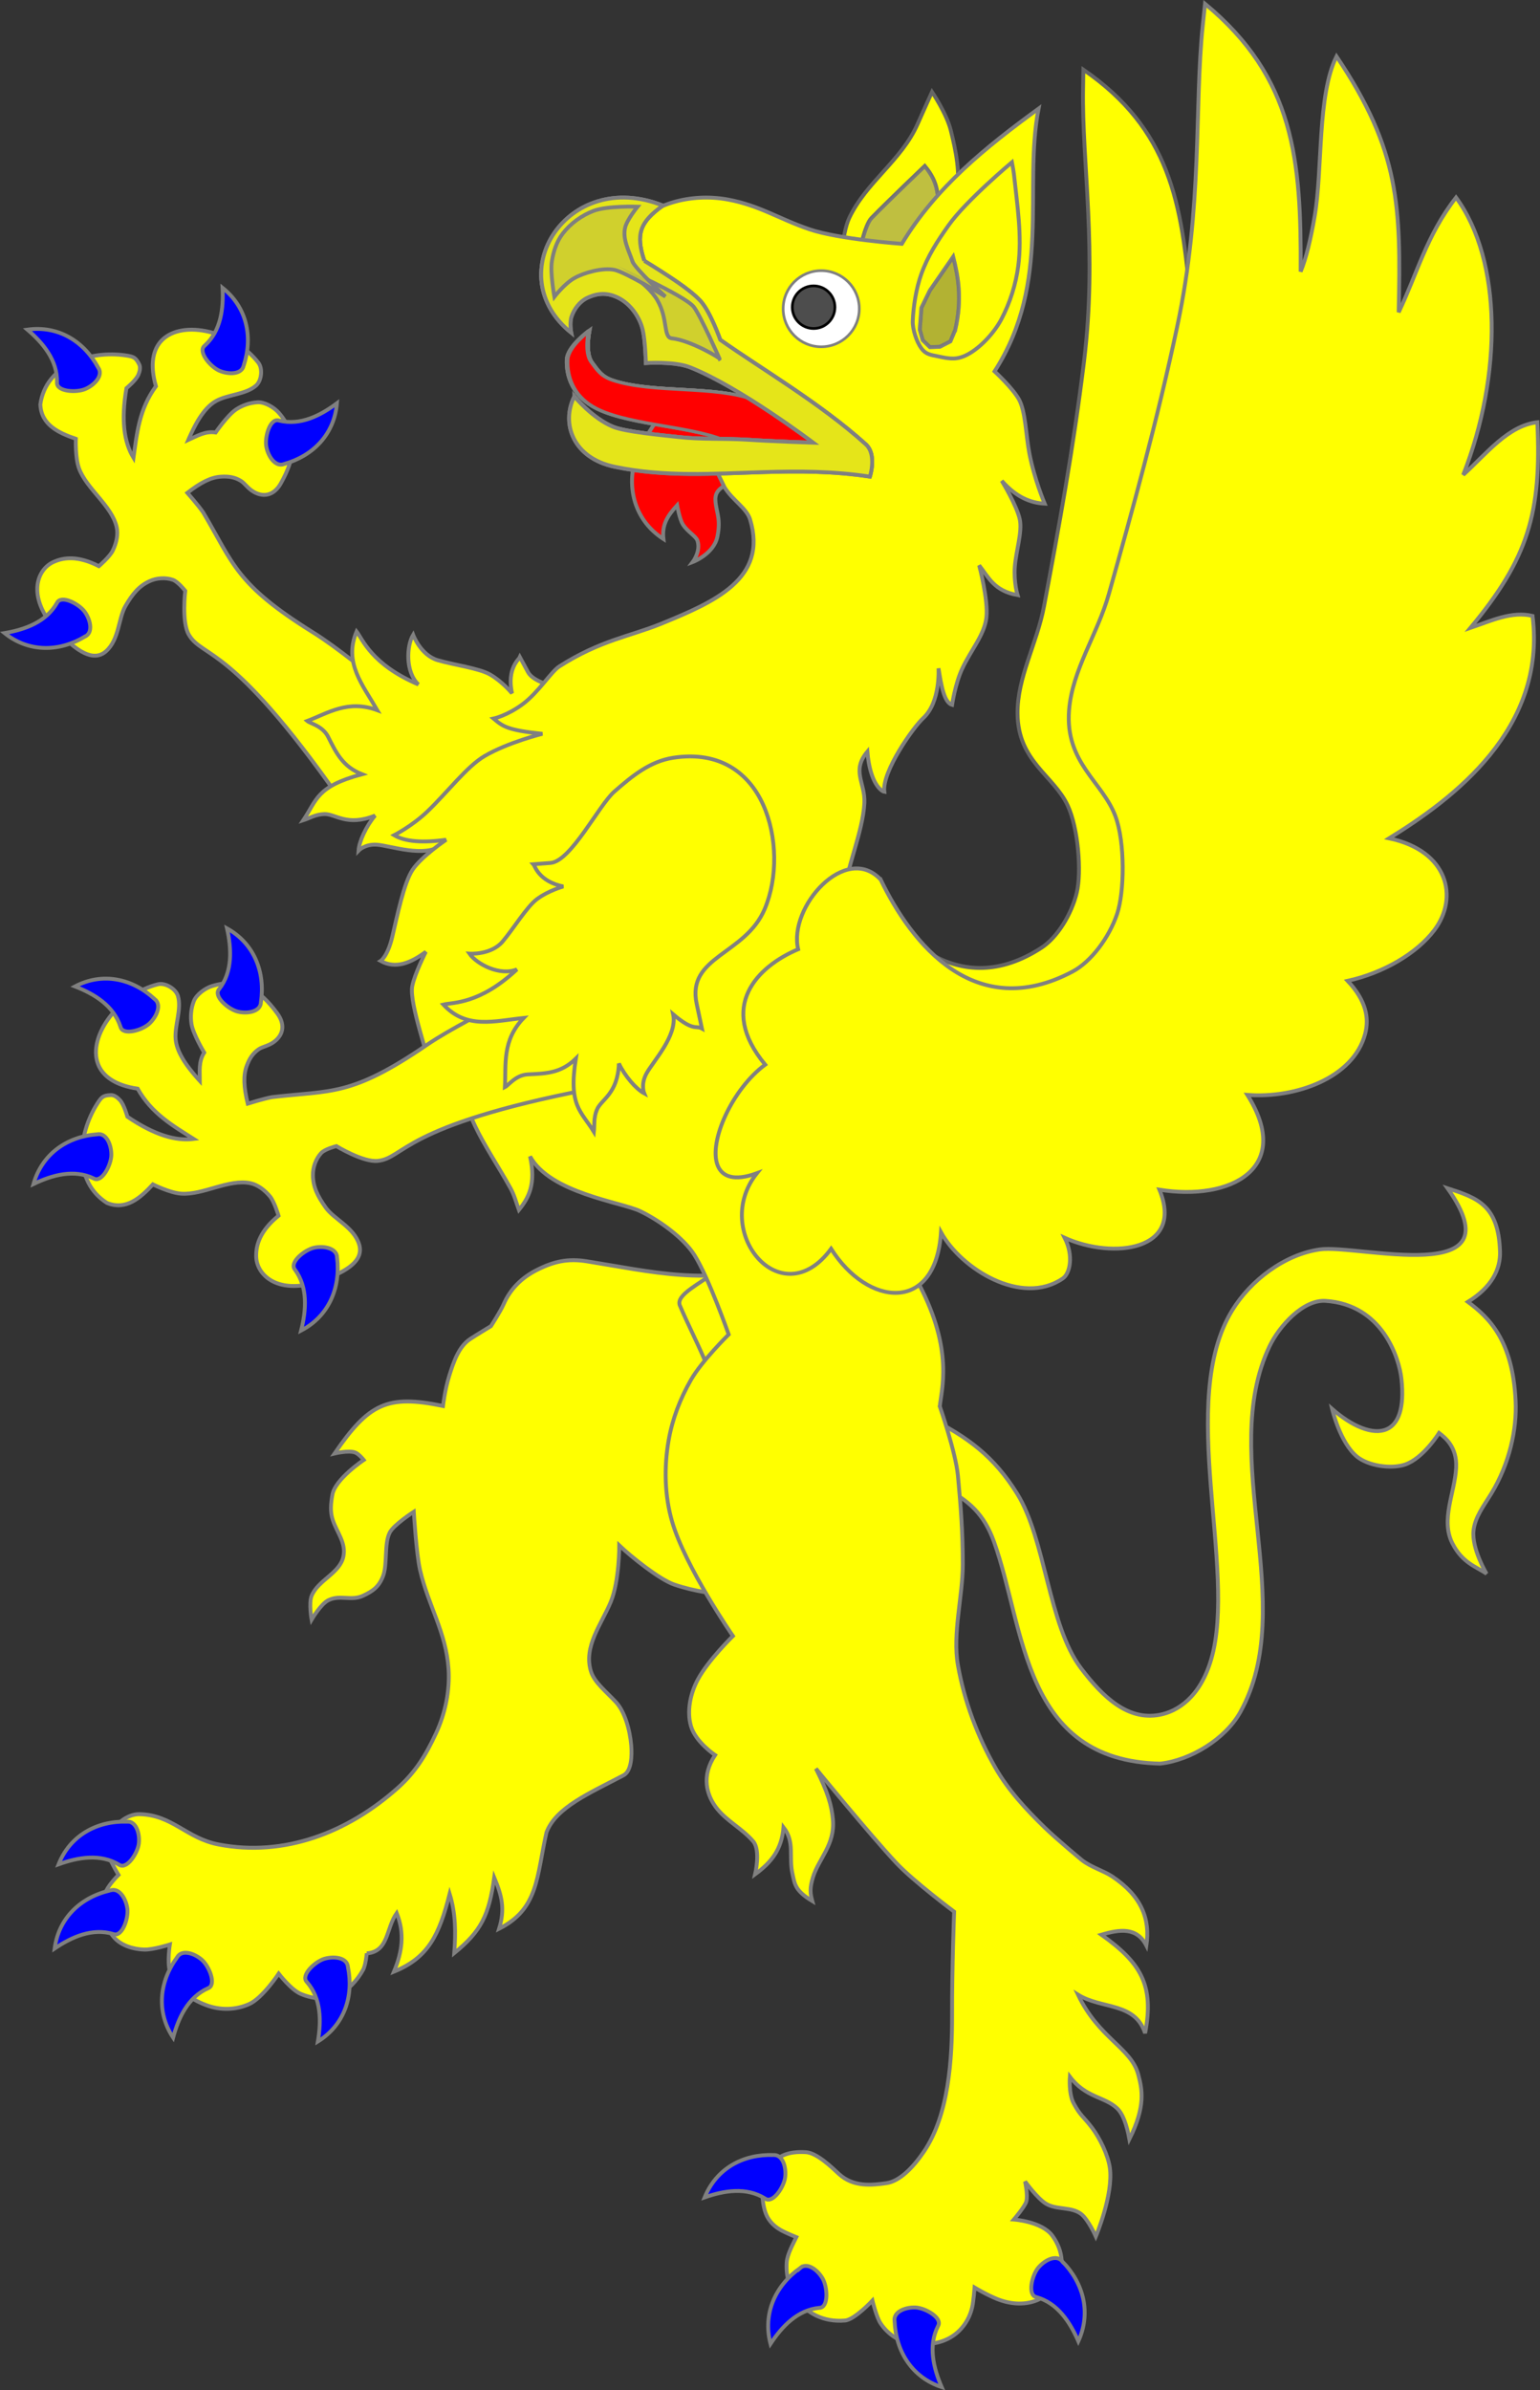<?xml version="1.0" encoding="UTF-8" standalone="no"?>
<svg
   xmlns:dc="http://purl.org/dc/elements/1.1/"
   xmlns:cc="http://creativecommons.org/ns#"
   xmlns:rdf="http://www.w3.org/1999/02/22-rdf-syntax-ns#"
   xmlns:svg="http://www.w3.org/2000/svg"
   xmlns="http://www.w3.org/2000/svg"
   width="577.254"
   height="895.774"
   viewBox="0 0 577.254 895.774"
   id="svg8136"
   version="1.1">
  <rect x="0" y="0" width="577.254" height="895.774" fill="#333333" stroke="none"/>
  <defs
     id="defs8138" />
  <g
     id="layer1"
     transform="translate(-82.605,-62.154)"
     style="display:inline">
    <g
       transform="translate(-888.404,-61.332)"
       id="g7765">
      <path
         d="m 1135.603,428.888 c 5.015,-0.21 9.395,1.564 13.811,3.95 4.406,2.38 9.981,8.56 13.898,11.676 36.175,28.778 93.676,-34.08 41.188,-49.66 v -10e-6 c -25.414,-7.544 -51.889,-7.055 -78.591,-6.486 0,0 -5.662,-4.037 -8.433,-6.126 -8.841,-6.666 -19.813,-15.954 -29.162,-21.775 -29.014,-18.066 -29.68,-25.654 -41.14,-44.938 -1.76,-2.613 -5.934,-7.345 -5.934,-7.345 4.932,-3.828 8.764,-5.84 12.66,-6.062 2.586,-0.148 4.991,0.076 7.42,1.591 1.497,0.934 2.587,2.865 4.877,4.148 3.995,2.237 7.695,0.979 10.037,-3.157 5.695,-10.057 6.423,-18.284 -0.72,-26.533 -1.734,-2.003 -5.249,-4.062 -7.9,-3.931 -2.827,0.14 -5.697,1.102 -8.062,2.657 -3.232,2.124 -7.711,8.668 -7.711,8.668 -4.026,-0.597 -7.043,1.376 -10.26,2.805 0,0 2.105,-4.987 4.197,-8.199 1.62,-2.487 3.595,-4.943 6.184,-6.393 4.433,-2.482 11.212,-2.436 15.023,-5.795 2.084,-1.836 2.567,-6.349 0.877,-8.552 -8.933,-11.646 -28.307,-16.435 -36.175,-8.433 -3.299,3.355 -4.596,8.963 -2.231,17.253 -6.341,8.631 -7.125,17.729 -8.414,26.783 -3.502,-5.738 -4.711,-14.049 -2.635,-26.057 0,0 3.565,-2.946 4.444,-4.996 0.517,-1.206 0.93,-2.776 0.336,-3.946 -1.329,-2.616 -2.052,-2.88 -4.951,-3.334 -13.382,-2.045 -30.035,3.433 -32.103,18.329 0.298,7.632 6.729,10.653 13.302,12.905 0,0 -0.28,7.072 1.194,11.082 2.844,7.737 12.325,14.001 14.119,22.046 0.642,2.878 -0.164,6.045 -1.435,8.706 -1.131,2.368 -5.242,5.892 -5.242,5.892 -7.925,-4.043 -13.296,-3.32 -17.189,-1.486 -6.672,3.144 -10.377,14.742 3.974,28.205 4.539,4.258 10.944,9.596 15.906,5.163 4.962,-4.432 4.616,-12.377 7.269,-16.94 2.653,-4.563 5.085,-7.505 9.009,-9.31 2.662,-1.224 5.986,-1.473 8.754,-0.511 1.957,0.68 4.654,4.14 4.654,4.14 0,0 -1.432,11.674 1.343,16.417 5.173,8.841 15.468,2.804 56.403,61.271 1.785,2.55 9.245,1.302 9.245,1.302 z"
         style="display:inline;fill:#ffff00;stroke:#808080;stroke-width:1.444;stroke-linecap:butt;stroke-linejoin:miter;stroke-miterlimit:4;stroke-dasharray:none;stroke-opacity:1"
         id="path12571-4-3-0-5-4-8" />
      <path
         id="path16013-7-1-2"
         d="m 1092.612,428.569 c -3.301,0.08 -5.693,1.605 -7.92,2.317 5.129,-7.601 4.806,-12.646 21.994,-17.247 -7.206,-2.867 -9.584,-7.878 -12.677,-14.014 -2.067,-4.1 -6.711,-4.985 -7.836,-5.944 7.822,-2.975 15.302,-8.092 26.269,-4.034 -5.531,-9.594 -12.686,-17.844 -7.77,-29.501 2.179,2.782 5.54,12.349 23.154,19.847 -4.919,-4.706 -4.414,-14.472 -1.955,-18.614 0,0 2.78,7.599 9.155,9.505 5.766,1.724 15.524,3.018 19.617,5.346 4.669,2.656 8.294,7.096 8.294,7.096 -2.057,-9.303 2.707,-12.925 2.963,-13.561 l 3.031,5.611 c 3.672,6.796 26.901,7.793 33.895,11.072 8.069,3.784 15.667,7.588 20.478,15.091 9.594,14.961 6.269,28.316 -2.202,37.874 -8.471,9.558 -22.372,16.014 -34.902,16.238 -18.568,0.332 -27.933,-19.641 -42.495,-8.963 l -7.568,5.55 c 0.208,-2.606 -2.353,-2.394 0.4,-11.991 -6.469,4.759 -18.996,0.21 -24.184,-0.195 -4.545,-0.354 -6.958,2.222 -6.958,2.222 0.218,-3.422 2.865,-9.172 6.201,-13.148 -10.514,4.217 -14.812,-0.66 -18.985,-0.559 z"
         style="display:inline;fill:#ffff00;stroke:#808080;stroke-width:1.444;stroke-linecap:butt;stroke-linejoin:miter;stroke-miterlimit:4;stroke-dasharray:none;stroke-opacity:1" />
      <g
         style="fill:#ffff00;stroke:#808080;stroke-width:1.538;stroke-miterlimit:4;stroke-dasharray:none;stroke-opacity:1"
         transform="matrix(-0.923,0,0,0.955,935.252,-309.219)"
         id="g10559-6-8">

        <path
           style="display:inline;fill:#ffff00;stroke:#808080;stroke-width:1.538;stroke-linecap:butt;stroke-linejoin:miter;stroke-miterlimit:4;stroke-dasharray:none;stroke-opacity:1"
           d="m -187.681,1219.63 c 0,0 0.396,4.538 1.49,6.456 2.378,4.17 6.032,8.007 10.429,9.933 4.711,2.063 10.139,1.45 14.899,-0.497 3.906,-1.598 8.939,-7.946 8.939,-7.946 0,0 6.553,9.57 11.919,11.919 5.459,2.39 11.773,2.509 17.382,0.497 6.863,-2.462 12.577,-6.497 14.899,-13.409 1.138,-3.388 0,-10.429 0,-10.429 0,0 6.766,2.094 10.429,1.987 4.456,-0.131 9.506,-1.59 12.416,-4.966 4.221,-4.897 5.125,-10.635 3.476,-16.886 -0.807,-3.058 -5.463,-7.449 -5.463,-7.449 0,0 2.896,-4.66 3.476,-6.456 1.427,-4.413 -0.993,-8.94 -0.993,-8.94 -0.151,-4.218 -6.1,-8.522 -10.926,-8.443 -13.412,0.219 -19.08,9.47 -32.268,11.906 -26.556,4.904 -52.233,-4.617 -72.567,-22.086 -7.295,-6.267 -11.477,-12.869 -15.659,-21.531 -3.757,-7.78 -5.7,-16.798 -5.083,-25.416 1.027,-14.344 8.206,-24.681 11.555,-38.666 1.525,-6.37 2.542,-22.875 2.542,-22.875 0,0 8.187,5.112 9.779,8.17 2.347,4.509 0.826,12.55 2.771,17.246 1.681,4.059 4.085,5.765 8.098,7.553 4.908,2.186 9.245,-0.563 14.087,1.767 3.064,1.474 6.778,7.625 6.778,7.625 0,0 1.189,-6.449 0,-9.319 -2.598,-6.273 -11.573,-8.901 -12.938,-15.552 -1.103,-5.373 2.641,-9.312 4.336,-14.28 1.124,-3.296 0.804,-6.411 0.13,-9.987 -1.147,-6.086 -12.708,-13.555 -12.708,-13.555 0,0 1.944,-2.388 3.541,-2.942 2.642,-0.917 8.32,0.401 8.32,0.401 -13.909,-19.562 -21.325,-23.209 -44.055,-18.639 0,0 -0.779,-6.465 -2.542,-11.861 -1.729,-5.295 -3.781,-11.4 -8.472,-14.402 -2.39,-1.53 -8.472,-5.083 -8.472,-5.083 0,0 -3.926,-5.896 -5.083,-8.472 -2.786,-6.204 -7.446,-10.567 -13.555,-13.555 -6.966,-3.407 -12.677,-4.569 -20.333,-3.389 -25.728,3.967 -50.046,9.956 -77.096,0.847 l -12.029,134.486 c 17.195,-4.023 37.386,-3.053 53.722,-8.507 5.996,-2.002 17.659,-11.056 22.278,-15.353 0,0 -0.05,13.949 3.441,22.133 3.731,8.747 11.229,17.561 8.047,27.356 -1.377,4.239 -6.126,7.839 -10.107,11.965 -3.59,3.72 -5.693,10.877 -6.227,16.958 -0.357,4.071 -0.125,10.146 3.093,11.787 13.801,7.039 27.447,12.561 31.315,22.421 4.07,17.345 3.15,29.974 19.255,37.814 -2.51,-7.768 -1.138,-12.952 1.962,-20.129 2.13,14.884 5.351,21.135 16.244,29.692 -0.652,-8.132 -0.611,-15.593 1.861,-23.28 4.243,16.092 8.587,25.051 22.63,30.551 -3.436,-7.884 -4.376,-15.119 -1.132,-23.008 4.452,6.127 3.186,15.115 12.166,15.841 z"
           id="path12570-9-1-5" />
      </g>
      <path
         id="path60504-4-1"
         d="m 1294.155,453.489 c 12.25,20.614 35.949,45.53 67.24,25.174 5.904,-3.841 11.263,-12.461 13.236,-20.699 1.827,-7.627 0.574,-24.189 -3.447,-32.695 -5.318,-11.252 -18.548,-16.452 -18.759,-34.249 -0.163,-13.695 7.288,-26.285 9.937,-40.393 5.448,-29.019 10.973,-58.887 14.977,-91.67 5.059,-41.419 -0.801,-74.542 -0.36,-101.97 l 0.119,-7.398 c 32.268,22.223 36.995,49.641 40.103,87.132 1.461,-4.648 2.424,-11.3 3.062,-19.047 1.331,-16.17 -2.774,-40.598 2.586,-54.324 24.117,29.81 26.138,48.484 28.5,84.111 5.054,-13.402 7.014,-26.531 15.866,-40.269 17.421,19.849 20.849,58.348 10.663,92.978 7.255,-7.834 13.561,-17.852 23.339,-19.88 4.155,30.341 0.944,46.101 -16.376,71.082 6.753,-2.987 13.419,-6.946 20.532,-5.867 8.095,37.569 -21.228,63.787 -41.586,78.982 20.329,2.449 25.138,17.879 17.971,29.436 -5.2,8.385 -15.86,15.973 -27.676,19.686 6.85,6.101 8.387,11.889 7.467,17.286 -2.609,15.298 -21.706,23.851 -37.771,24.011 17.766,23.26 -2.463,36.245 -26.722,34.467 10.289,19.765 -13.435,24.876 -30.42,18.977 3.586,5.697 2.911,11.817 0.571,13.737 -12.948,10.625 -34.386,-0.149 -42.279,-11.905 0.606,27.557 -22.437,27.17 -36.438,8.81 -14.752,24.353 -40.994,-2.376 -27.175,-23.181 -7.372,3.464 -11.607,2.229 -13.447,-1.476 -3.839,-7.73 2.742,-26.216 12.987,-35.236 -17.852,-18.039 -5.56,-32.739 7.645,-39.756 -4.64,-13.907 12.853,-37.342 25.657,-25.857 z"
         style="fill:#ffff00;stroke:#666666;stroke-width:1.444;stroke-linecap:butt;stroke-linejoin:miter;stroke-miterlimit:4;stroke-dasharray:none;stroke-opacity:1" />
      <path
         id="path17489-7"
         d="m 1405.883,784.417 c 11.425,-1.238 24.447,-9.256 30.031,-19.3 22.187,-39.911 -8.619,-95.976 10.943,-137.054 3.618,-7.598 12.613,-17.602 21.009,-17.064 21.415,1.372 27.622,21.574 28.455,29.224 1.218,11.184 -1.219,16.963 -5.49,18.86 -5.207,2.313 -13.139,-1.144 -20.497,-7.611 0,0 2.952,12.666 9.324,17.894 4.254,3.49 12.825,4.734 18.036,2.965 6.846,-2.323 12.738,-11.841 12.738,-11.841 2.369,1.841 6.804,5.302 6.392,13.098 -0.496,9.4 -5.899,19.458 -1.386,28.294 3.809,7.456 8.991,8.727 12.8,11.378 0,0 -5.611,-9.308 -4.897,-16.159 0.531,-5.09 3.972,-9.475 6.638,-13.844 6.835,-11.201 9.658,-24.17 9.147,-34.753 -1.101,-22.806 -10.001,-31.266 -17.893,-37.131 8.958,-5.538 12.252,-12.23 12.039,-18.868 -0.559,-17.455 -8.479,-20.07 -19.67,-23.713 26.864,37.861 -33.684,20.895 -47.88,22.926 -13.135,1.88 -25.885,11.475 -32.849,22.852 -20.795,33.97 1.981,96.985 -7.85,130.724 -4.152,14.249 -12.657,19.621 -19.467,20.855 -11.776,2.135 -21.018,-6.467 -29.387,-17.539 -12.115,-16.029 -13.259,-48.218 -23.851,-65.292 -8.73,-14.073 -18.592,-21.365 -33.419,-28.741 -6.495,-3.231 -21.388,-4.01 -21.388,-4.01 l 4.01,26.067 c 0,0 15.877,0.506 22.725,4.01 9.958,5.096 15.607,10.19 19.383,20.72 11.673,32.546 10.653,81.944 62.253,83.052 z"
         style="fill:#ffff00;stroke:#808080;stroke-width:1.444;stroke-linecap:butt;stroke-linejoin:miter;stroke-miterlimit:4;stroke-dasharray:none;stroke-opacity:1" />
      <g
         id="langued"
         transform="translate(20)">
        <path
           id="path12090-9"
           d="m 1213.907,273.392 c 0,0 13.105,10.334 15.269,18.373 1.027,3.813 0.703,6.824 -1.573,10.034 -1.998,2.818 -6.77,3.581 -8.082,6.785 -0.944,2.306 0.251,5.673 0.731,8.875 0.394,2.626 0.075,5.104 -0.333,7.109 -1.339,6.572 -9.239,9.538 -9.239,9.538 0,0 3.102,-4.084 1.746,-8.047 -0.572,-1.671 -3.796,-3.36 -5.485,-6.094 -1.213,-1.964 -2.122,-7.129 -2.122,-7.129 -3.608,3.962 -5.755,7.255 -5.129,12.647 -9.408,-6.05 -13.345,-16.459 -11.212,-27.273 1.74,-8.822 13.064,-23.129 13.064,-23.129 z"
           style="display:inline;fill:#ff0000;fill-opacity:1;stroke:#808080;stroke-width:1.444;stroke-linecap:butt;stroke-linejoin:miter;stroke-miterlimit:4;stroke-dasharray:none;stroke-opacity:1" />
        <g
           style="fill:#ff0000;stroke:#808080;stroke-width:1.359;stroke-miterlimit:4;stroke-dasharray:none;stroke-opacity:1"
           transform="matrix(1.258,0.17,-0.105,0.883,-1734.777,-234.587)"
           id="g24929-5">
          <path
             style="fill:#ff0000;fill-opacity:1;stroke:#808080;stroke-opacity:1"
             d="m 2318.788,99.508 c 0,0 -5.722,7.677 -5.42,13.287 0.383,7.102 2.908,14.252 8.945,18.012 9.582,5.968 28.672,2.737 39.297,6.55 16.171,5.803 36.819,28.26 36.819,28.26 l 5.783,-24.681 c 0,0 -20.723,-17.271 -34.572,-21.866 -11.978,-3.974 -29.97,3.066 -42.145,-0.258 -3.546,-0.968 -4.803,-3.3 -6.86,-6.346 -2.442,-3.616 -1.847,-12.958 -1.847,-12.958 z"
             id="path17126-8-7-0" />
          <path
             style="fill:#ff0000;fill-opacity:1;stroke:#808080;stroke-opacity:1"
             d="m 2401.321,153.276 2.892,-12.341 c 0,0 -20.723,-17.271 -34.572,-21.866 -11.978,-3.974 -29.97,3.066 -42.145,-0.258 -3.546,-0.968 -4.803,-3.3 -6.86,-6.346 -2.442,-3.616 -1.847,-12.958 -1.847,-12.958 0,0 -2.754,6.59 -3.004,10.091 -0.191,2.67 -0.014,5.545 1.174,7.943 1.776,3.585 4.78,6.854 8.385,8.589 7.956,3.829 21.326,1.267 30.121,2.039 4.669,0.41 6.486,0.751 10.826,2.523 13.911,5.679 33.918,28.165 33.918,28.165 z"
             id="path17126-3-0-58-7-2" />
          <path
             style="fill:#ff0000;fill-opacity:1;stroke:#808080;stroke-opacity:1"
             d="m 2402.629,148.798 1.583,-7.863 c 0,0 -20.723,-17.271 -34.572,-21.866 -11.978,-3.974 -29.97,3.066 -42.145,-0.258 -3.546,-0.968 -4.803,-3.3 -6.86,-6.346 -2.442,-3.616 -1.847,-12.958 -1.847,-12.958 0,0 -1.315,3.363 -1.565,6.864 -0.191,2.67 0.386,5.777 1.574,8.175 1.777,3.585 4.581,7.348 8.385,8.589 0,0 3.88,1.262 10.256,0.846 9.782,-0.639 21.546,-2.736 29.35,-0.19 12.279,4.005 35.841,25.006 35.841,25.006 z"
             id="path17126-3-0-5-3-9-1" />
          <path
             style="fill:#ff0000;stroke:#808080;stroke-width:1.359;stroke-linecap:butt;stroke-linejoin:miter;stroke-miterlimit:4;stroke-dasharray:none;stroke-opacity:1"
             d="m 2318.788,99.508 c 0,0 -5.722,7.677 -5.419,13.287 0.383,7.102 2.908,14.252 8.945,18.012 9.582,5.968 28.672,2.737 39.297,6.55 16.171,5.803 36.819,28.26 36.819,28.26 l 5.783,-24.681 c 0,0 -20.723,-17.271 -34.572,-21.866 -11.978,-3.974 -29.97,3.066 -42.145,-0.258 -3.546,-0.968 -4.803,-3.3 -6.86,-6.346 -2.442,-3.616 -1.847,-12.958 -1.847,-12.958 z"
             id="path17126-3-06-0-8" />
        </g>
      </g>
      <g
         id="g11025-5"
         style="fill:#ffff00;stroke:#666666;stroke-width:1.491;stroke-miterlimit:4;stroke-dasharray:none;stroke-opacity:1"
         transform="matrix(0.963,0,0,0.974,-1974.304,334.163)">
        <path
           id="path10993-5"
           d="m 3385.648,-111.355 c 0,0 0.315,-14.649 3.385,-21.064 6.63,-13.854 20.312,-22.091 26.587,-36.11 2.37,-5.295 5.642,-12.413 5.642,-12.413 0,0 5.669,8.363 7.266,14.67 2.032,8.023 3.812,16.675 2.376,24.825 -1.467,8.325 -5.271,17.507 -11.027,23.697 -4.24,4.56 -16.926,7.899 -16.926,7.899 z"
           style="fill:#ffff00;fill-opacity:1;stroke:#666666;stroke-width:1.491;stroke-linecap:butt;stroke-linejoin:miter;stroke-miterlimit:4;stroke-dasharray:none;stroke-opacity:1" />
      </g>
      <path
         style="fill:#ffff00;fill-opacity:1;stroke:#666666;stroke-width:1.444;stroke-miterlimit:4;stroke-dasharray:none;stroke-opacity:1"
         d="m 1293.052,218.533 c 0,0 2.017,-10.684 4.634,-13.349 7.014,-7.143 19.962,-19.482 19.962,-19.482 5.65,6.809 4.32,10.793 5.704,15.874 l -14.615,19.122 z"
         id="path11029-5" />
      <path
         style="opacity:0.5;fill:#808080;fill-opacity:1;stroke:#808080;stroke-width:1.444;stroke-miterlimit:4;stroke-dasharray:none;stroke-opacity:1"
         d="m 1293.051,218.533 c 0,0 2.017,-10.684 4.634,-13.349 7.014,-7.143 19.962,-19.482 19.962,-19.482 5.65,6.809 4.32,10.793 5.704,15.874 l -14.615,19.122 z"
         id="path2241" />
      <path
         id="path12742-6-7"
         d="m 1237.83,600.822 16.405,29.078 c 0,0 -5.113,16.644 -13.9,21.291 -0.786,-11.6 -9.271,-26.118 -14.486,-38.462 -1.712,-4.051 8.247,-8.453 11.982,-11.906 z"
         style="display:inline;fill:#ffff00;fill-opacity:1;stroke:#808080;stroke-width:1.444;stroke-linecap:butt;stroke-linejoin:miter;stroke-miterlimit:4;stroke-dasharray:none;stroke-opacity:1" />
      <path
         id="path10163-3-9-13-6-3"
         d="m 1323.289,650.558 c 0,0 5.954,17.152 6.783,25.908 1.103,11.647 1.829,21.549 1.829,33.25 0,11.979 -3.913,25.996 -1.829,37.787 2.377,13.448 7.276,26.619 14.038,38.443 4.81,8.411 11.521,15.663 18.453,22.388 4.815,4.671 14.065,12.301 14.065,12.301 3.363,2.603 8.098,3.953 11.22,6.026 11.017,7.316 14.382,15.964 12.876,25.961 -3.597,-7.002 -9.913,-6.129 -16.87,-4.086 14.825,10.523 19.839,18.959 16.388,36.904 -3.82,-11.737 -16.366,-8.936 -25.157,-14.437 7.867,16.522 19.979,19.876 22.612,30.009 1.417,5.453 2.864,11.667 -3.349,24.157 -0.957,-5.188 -2.344,-9.431 -4.62,-11.588 -4.659,-4.416 -11.777,-3.935 -17.689,-11.838 0,0 -0.523,6.311 1.403,9.949 2.506,4.735 3.707,4.962 6.925,9.233 2.917,3.871 5.993,10.19 6.658,15.012 1.373,9.964 -5.256,25.691 -5.256,25.691 0,0 -2.887,-6.505 -5.61,-8.516 -3.665,-2.708 -9.206,-1.408 -13.089,-3.785 -3.236,-1.981 -7.827,-8.314 -7.827,-8.314 0,0 1.127,5.092 0.467,7.502 -0.513,1.874 -4.668,6.752 -4.668,6.752 0,0 10.473,0.711 14.398,6.029 4.426,5.996 4.395,12.595 1.618,17.704 -3.779,6.952 -12.641,9.895 -22.273,6.061 -3.956,-1.575 -8.461,-4.312 -8.461,-4.312 0,0 -0.387,5.158 -0.917,7.43 -0.762,3.265 -2.299,6.155 -4.626,8.543 -4.272,4.382 -10.169,5.582 -15.837,5.302 -5.332,-0.263 -10.462,-2.762 -13.847,-7.825 -1.569,-2.347 -3.065,-8.557 -3.065,-8.557 0,0 -6.672,7.161 -10.271,7.475 -8.13,0.71 -14.594,-2.846 -18.338,-8.363 -2.586,-3.809 -3.875,-8.553 -3.523,-13.474 0.206,-2.874 2.208,-6.559 3.603,-9.403 0,0 -3.917,-1.567 -5.93,-2.717 -2.985,-1.705 -5.006,-4.053 -5.93,-7.394 -1.29,-4.667 -1.118,-10.153 0.989,-14.505 2.882,-5.953 7.866,-7.646 14.505,-7.225 4.152,0.263 9.791,5.821 12.358,8.182 5.392,4.961 12.318,4.202 17.779,3.421 4.885,-0.699 9.834,-5.648 13.975,-11.708 9.464,-13.851 10.674,-34.876 10.637,-51.458 -0.039,-17.606 0.767,-38.576 0.767,-38.576 0,0 -15.21,-11.337 -21.704,-18.283 -9.945,-10.637 -30.092,-35.316 -30.092,-35.316 4.493,8.929 5.885,13.859 6.358,19.086 0.85,9.398 -5.368,14.697 -7.481,21.639 -1.272,4.179 -1.021,6.056 -0.246,8.9 -6.524,-3.921 -6.554,-6.384 -7.407,-10.117 -1.5,-6.56 0.97,-11.932 -3.378,-17.541 -0.68,8.147 -4.344,13.005 -10.645,17.621 0,0 2.156,-8.985 -0.735,-12.349 -4.09,-4.758 -9.689,-7.495 -13.415,-12.088 -4.165,-5.134 -6.093,-12.383 -0.853,-20.239 0,0 -7.309,-4.84 -9.039,-10.816 -1.645,-5.684 -0.207,-12.378 2.604,-17.573 3.926,-7.254 13.123,-16.228 13.123,-16.228 0,0 -17.869,-25.873 -22.806,-42.879 -2.819,-9.711 -3.046,-20.365 -1.322,-30.334 1.397,-8.079 4.318,-15.651 8.374,-22.751 4.09,-7.158 14.158,-17.041 14.158,-17.041 0,0 -7.492,-21.339 -12.862,-29.799 -4.162,-6.556 -13.35,-13.059 -20.3,-16.411 -7.041,-3.396 -33.747,-6.714 -41.293,-20.525 2.331,10.456 -0.578,15.608 -4.178,20.061 -0.992,-2.748 -1.748,-5.611 -3.144,-8.124 -9.107,-16.406 -20.656,-30.508 -16.512,-44.905 -3.743,5.485 -3.865,9.595 -13.55,15.08 0,0 2.126,-2.946 0.697,-12.136 -1.008,-6.489 -8.694,-27.34 -7.466,-33.791 0.862,-4.531 5.08,-12.853 5.08,-12.853 -5.644,4.191 -11.288,6.523 -16.933,3.427 0,0 2.605,-1.647 4.351,-8.989 1.746,-7.341 4.343,-20.377 7.697,-25.293 3.404,-4.99 12.504,-11.132 12.504,-11.132 -8.658,1.183 -15.338,0.765 -19.472,-1.714 0,0 6.801,-3.505 12.383,-8.832 7.452,-7.111 14.857,-16.933 21.489,-20.822 8.804,-5.162 21.687,-8.344 21.687,-8.344 -13.23,-1.367 -14.867,-2.81 -18.308,-5.701 0,0 5.044,-1.075 10.895,-5.397 5.85,-4.322 10.745,-12.239 13.729,-14.144 15.454,-9.867 26.716,-11.302 38.224,-16.017 19.805,-8.113 40.09,-16.801 33.303,-39.08 -1.285,-4.218 -6.538,-7.146 -9.56,-12.018 l -3.882,-8.022 54.83,1.206 -12.515,-15.08 -48.87,-26.54 -13.15,-12.735 c -34.024,-28.583 -3.608,-51.935 24.786,-46.694 11.979,2.211 19.134,7.257 30.679,11.173 11.056,3.75 34.567,5.429 34.567,5.429 12.789,-21.217 31.426,-36.216 51.254,-50.668 -5.794,29.768 5.087,64.918 -16.498,98.458 0,0 6.753,6.203 9.151,10.515 2.456,4.416 2.613,13.441 3.86,20.035 1.851,9.784 5.776,19.031 5.776,19.031 -5.362,-0.277 -10.724,-2.475 -16.086,-8.569 0,0 5.695,9.312 6.773,14.567 0.947,4.616 -1.425,11.686 -1.874,17.601 -0.449,5.915 1.027,10.676 1.027,10.676 -8.943,-1.615 -10.881,-6.776 -14.393,-11.139 0,0 3.483,13.052 2.701,19.601 -0.774,6.484 -5.76,12.058 -9.066,19.112 -2.627,5.605 -3.795,13.556 -3.795,13.556 -2.916,-0.858 -4.06,-7.096 -5.08,-13.71 0,0 0.799,12.676 -5.748,18.687 -3.713,3.409 -15.502,20.048 -14.571,27.583 -1.029,-0.161 -5.343,-2.966 -6.35,-15.051 -6.079,7.304 -0.799,11.481 -1.117,19.23 -0.527,10.847 -6.917,24.737 -7.853,35.556 -0.858,9.91 0.827,21.333 0.827,21.333 -4.45,-2.097 -8.9,-1.406 -13.35,-12.957 0.46,7.5 4.143,13.148 -0.078,22.974 -0.868,2.019 0.552,4.262 0.965,6.19 4.686,21.863 6.488,32.746 11.6,48.646 6.504,20.232 16.962,40.805 28.382,58.668 13.16,25.105 8.236,39.812 7.78,45.764 h 2e-4 z"
         style="display:inline;fill:#ffff00;stroke:#808080;stroke-width:1.444;stroke-linecap:butt;stroke-linejoin:miter;stroke-miterlimit:4;stroke-dasharray:none;stroke-opacity:1" />
      <path
         id="path10620-3"
         d="m 1323.034,257.126 c 4.261,0.924 6.816,1.244 10.678,-0.8 4.907,-2.598 10.056,-8.259 12.655,-13.208 3.248,-6.185 5.421,-13.069 6.327,-20.012 1.469,-11.255 -0.394,-22.732 -1.582,-34.021 -0.17,-1.614 -0.791,-4.803 -0.791,-4.803 0,0 -17.276,14.482 -23.728,23.614 -4.252,6.019 -7.801,11.451 -10.282,18.411 -1.845,5.174 -2.987,12.113 -3.164,17.611 -0.096,2.982 1.417,7.603 3.164,10.006 1.851,2.548 3.667,2.54 6.723,3.202 z"
         style="fill:#ffff00;fill-opacity:1;stroke:#808080;stroke-width:1.444;stroke-miterlimit:4;stroke-dasharray:none;stroke-opacity:1" />
      <path
         id="path10628-3-6"
         d="m 1329.073,247.065 -1.814,4.346 -3.959,2.03 -3.721,0.134 -2.704,-2.613 -1.094,-3.95 0.612,-8.157 3.173,-6.518 8.729,-12.616 c 1.97,7.781 3.377,16.001 0.779,27.344 z"
         style="display:inline;fill:#ffff00;fill-opacity:1;stroke:#808080;stroke-width:1.444;stroke-miterlimit:4;stroke-dasharray:none;stroke-opacity:1" />
      <path
         style="display:inline;fill:#ffff00;fill-opacity:1;stroke:#808080;stroke-width:1.444;stroke-miterlimit:4;stroke-dasharray:none;stroke-opacity:1"
         d="m 1212.525,221.24 c -3.349,-10.049 -1.66,-14.544 6.948,-20.705 -35.853,-14.346 -61.329,25.984 -34.334,47.661 0,0 -0.709,-3.606 0.091,-6.032 0.963,-2.923 3.138,-5.761 5.9,-7.057 4.055,-1.903 7.665,-1.994 11.677,0 4.462,2.218 7.942,7.055 9.118,11.943 0.947,3.931 1.196,12.486 1.196,12.486 0,0 10.684,-0.724 16.628,1.629 18.534,7.335 46.129,28.229 46.129,28.229 0,0 -14.397,-0.453 -24.137,-1.086 -9.458,-0.615 -17.402,-0.004 -26.819,-1.086 -5.127,-0.589 -19.359,-1.828 -24.137,-3.8 -7.866,-3.246 -14.487,-11.395 -14.487,-11.395 -5.147,10.364 -0.279,23.167 15.054,26.374 18.812,3.935 36.953,2.59 55.953,2.014 12.719,-0.385 25.823,-0.426 39.773,1.692 0,0 2.733,-8.247 -1.544,-12.111 -16.991,-15.349 -39.25,-28.335 -54.534,-39.142 0,0 -3.732,-10.529 -7.383,-14.53 -2.291,-2.511 -5.835,-5.115 -8.614,-7.057 -4.078,-2.801 -8.27,-5.43 -12.477,-8.027 z"
         id="path10311-1" />
      <path
         style="display:inline;fill:#ffff00;fill-opacity:1;stroke:#808080;stroke-width:1.444;stroke-miterlimit:4;stroke-dasharray:none;stroke-opacity:1"
         d="m 1297.077,302.107 c 0,0 -10.162,-4.44 -16.435,-5.554 -14.742,-2.62 -31.424,0.233 -46.141,0 -11.779,-0.186 -24.36,0.964 -35.135,-3.856 -4.48,-2.004 -8.578,-5.548 -11.006,-9.854 -1.798,-3.189 -2.063,-10.817 -2.063,-10.817 0,0 6.621,8.149 14.487,11.395 4.778,1.972 19.01,3.211 24.137,3.8 9.417,1.082 17.361,0.471 26.819,1.086 9.74,0.633 32.603,1.514 32.603,1.514 0,0 -37.289,-32.731 -57.135,-34.227 l -7.947,-0.599 c 0,0 -1.492,-13.708 -5.503,-18.851 -4.034,-5.173 -10.002,-7.918 -16.509,-7.712 -3.884,0.123 -9.443,1.497 -12.85,4.933 -3.407,3.435 -4.661,8.931 -4.661,8.931 -17.976,-21.372 8.081,-54.272 39.734,-41.761 -8.607,6.161 -10.297,10.656 -6.948,20.705 4.207,2.597 8.399,5.226 12.477,8.027 2.779,1.942 6.322,4.547 8.614,7.057 3.651,4.001 7.383,14.53 7.383,14.53 15.284,10.807 37.543,23.794 54.534,39.142 4.277,3.863 1.544,12.111 1.544,12.111"
         id="path10311-6-7-8" />
      <path
         style="display:inline;fill:#ffff00;stroke:#808080;stroke-width:1.444;stroke-linecap:butt;stroke-linejoin:miter;stroke-miterlimit:4;stroke-dasharray:none;stroke-opacity:1"
         d="m 1212.525,221.24 c -3.349,-10.049 -1.66,-14.544 6.948,-20.705 -35.853,-14.346 -61.329,25.984 -34.334,47.661 0,0 -0.709,-3.606 0.091,-6.032 0.963,-2.923 3.138,-5.761 5.9,-7.057 4.055,-1.903 7.665,-1.994 11.677,0 4.462,2.218 7.942,7.055 9.118,11.943 0.947,3.931 1.196,12.486 1.196,12.486 0,0 10.684,-0.724 16.628,1.629 18.534,7.335 46.129,28.229 46.129,28.229 0,0 -14.397,-0.453 -24.137,-1.086 -9.458,-0.615 -17.402,-0.004 -26.819,-1.086 -5.127,-0.589 -19.359,-1.828 -24.137,-3.8 -7.866,-3.246 -14.487,-11.395 -14.487,-11.395 -5.147,10.364 -0.279,23.167 15.054,26.374 18.812,3.935 36.953,2.59 55.953,2.014 12.719,-0.385 25.823,-0.426 39.773,1.692 0,0 2.733,-8.247 -1.544,-12.111 -16.991,-15.349 -39.25,-28.335 -54.534,-39.142 0,0 -3.732,-10.529 -7.383,-14.53 -2.291,-2.511 -5.835,-5.115 -8.614,-7.057 -4.078,-2.801 -8.27,-5.43 -12.477,-8.027 z"
         id="path10311-6-4" />
      <path
         style="fill:#ffff00;fill-opacity:1;stroke:#808080;stroke-width:1.444;stroke-miterlimit:4;stroke-dasharray:none;stroke-opacity:1"
         d="m 1222.816,250.282 c -3.268,-0.338 -1.332,-7.297 -5.413,-14.316 -4.081,-7.019 -15.513,-13.177 -15.513,-13.177 0,0 25.858,11.436 29.192,15.728 2.476,3.188 9.658,19.437 9.658,19.437 0.363,-0.184 -10.872,-6.942 -17.924,-7.672 z"
         id="path10777-9" />
      <path
         style="fill:#ffff00;fill-opacity:1;stroke:#808080;stroke-width:1.444;stroke-miterlimit:4;stroke-dasharray:none;stroke-opacity:1"
         d="m 1208.095,221.476 c -1.425,-4.199 -3.748,-8.309 -2.78,-12.639 0.67,-2.992 4.679,-7.892 4.679,-7.892 0,0 -11.356,-0.407 -16.531,1.578 -4.453,1.708 -8.629,4.709 -11.541,8.524 -2.255,2.953 -3.497,6.728 -4.055,10.418 -0.663,4.38 0.936,13.259 0.936,13.259 0,0 3.776,-4.924 7.486,-7.007 3.828,-2.15 10.64,-3.957 14.938,-3.117 4.2,0.821 19.199,10.023 19.199,10.023 0,0 -11.451,-10.551 -12.332,-13.146 z"
         id="path10799-7" />
      <path
         style="display:inline;opacity:0.2;fill:#808080;stroke:none;stroke-width:1.444;stroke-linecap:butt;stroke-linejoin:miter;stroke-miterlimit:4;stroke-dasharray:none;stroke-opacity:1"
         d="m 1212.525,221.24 c -3.349,-10.049 -1.66,-14.544 6.948,-20.705 -35.853,-14.346 -61.329,25.984 -34.334,47.661 0,0 -0.709,-3.606 0.091,-6.032 0.963,-2.923 3.138,-5.761 5.9,-7.057 4.055,-1.903 7.665,-1.994 11.677,0 4.462,2.218 7.942,7.055 9.118,11.943 0.947,3.931 1.196,12.486 1.196,12.486 0,0 10.684,-0.724 16.628,1.629 18.534,7.335 46.129,28.229 46.129,28.229 0,0 -14.397,-0.453 -24.137,-1.086 -9.458,-0.615 -17.402,-0.004 -26.819,-1.086 -5.127,-0.589 -19.359,-1.828 -24.137,-3.8 -7.866,-3.246 -14.487,-11.395 -14.487,-11.395 -5.147,10.364 -0.279,23.167 15.054,26.374 18.812,3.935 36.953,2.59 55.953,2.014 12.719,-0.385 25.823,-0.426 39.773,1.692 0,0 2.733,-8.247 -1.544,-12.111 -16.991,-15.349 -39.25,-28.335 -54.534,-39.142 0,0 -3.732,-10.529 -7.383,-14.53 -2.291,-2.511 -5.835,-5.115 -8.614,-7.057 -4.078,-2.801 -8.27,-5.43 -12.477,-8.027 z"
         id="path2243" />
      <path
         style="opacity:0.2;fill:#808080;fill-opacity:1;stroke:none;stroke-width:1.444;stroke-miterlimit:4;stroke-dasharray:none;stroke-opacity:1"
         d="m 1222.815,250.282 c -3.268,-0.338 -1.332,-7.297 -5.413,-14.316 -4.081,-7.019 -15.513,-13.177 -15.513,-13.177 0,0 25.858,11.436 29.192,15.728 2.476,3.188 9.658,19.437 9.658,19.437 0.363,-0.184 -10.872,-6.942 -17.924,-7.672 z"
         id="path2245" />
      <path
         style="opacity:0.2;fill:#808080;fill-opacity:1;stroke:none;stroke-width:1.444;stroke-miterlimit:4;stroke-dasharray:none;stroke-opacity:1"
         d="m 1208.094,221.476 c -1.425,-4.199 -3.748,-8.309 -2.78,-12.639 0.67,-2.992 4.679,-7.892 4.679,-7.892 0,0 -11.356,-0.407 -16.531,1.578 -4.453,1.708 -8.629,4.709 -11.541,8.524 -2.255,2.953 -3.497,6.728 -4.055,10.418 -0.663,4.38 0.936,13.259 0.936,13.259 0,0 3.776,-4.924 7.486,-7.007 3.828,-2.15 10.64,-3.957 14.938,-3.117 4.2,0.821 19.199,10.023 19.199,10.023 0,0 -11.451,-10.551 -12.332,-13.146 z"
         id="path2247" />
      <path
         d="m 1212.585,499.785 c 1.855,-4.72 5.264,-8.034 9.245,-11.128 3.971,-3.087 11.889,-5.684 16.333,-8.016 41.04,-21.531 7.136,-100.63 -28.516,-58.574 v -2e-5 c -17.262,20.363 -27.626,45.025 -38.008,69.93 0,0 -5.997,3.563 -9.035,5.26 -9.694,5.414 -22.653,11.713 -31.784,17.944 -28.337,19.34 -35.536,16.821 -57.819,19.44 -3.104,0.547 -9.127,2.447 -9.127,2.447 -1.48,-6.138 -1.753,-10.51 -0.365,-14.202 0.921,-2.45 2.107,-4.58 4.481,-6.198 1.463,-0.997 3.672,-1.206 5.777,-2.792 3.673,-2.767 4.035,-6.705 1.216,-10.577 -6.856,-9.417 -14.069,-13.489 -24.514,-10.299 -2.536,0.774 -5.851,3.171 -6.814,5.675 -1.026,2.67 -1.319,5.719 -0.867,8.546 0.619,3.864 4.764,10.706 4.764,10.706 -2.189,3.473 -1.619,7.076 -1.628,10.638 0,0 -3.693,-4.005 -5.771,-7.265 -1.609,-2.524 -3.044,-5.363 -3.311,-8.355 -0.456,-5.121 2.353,-11.365 0.843,-16.275 -0.825,-2.684 -4.747,-4.995 -7.449,-4.344 -14.278,3.441 -26.56,19.361 -22.467,29.937 1.716,4.434 6.306,7.95 14.839,9.191 5.29,9.425 13.274,13.909 21.013,18.841 -6.668,0.864 -14.748,-1.453 -24.862,-8.333 0,0 -1.234,-4.511 -2.746,-6.171 -0.89,-0.976 -2.154,-2.007 -3.465,-1.941 -2.931,0.147 -3.467,0.706 -5.065,3.197 -7.33,11.518 -9.13,29.168 3.625,37.234 7.089,2.879 12.472,-1.815 17.212,-6.957 0,0 6.341,3.181 10.604,3.477 8.224,0.57 17.813,-5.602 25.89,-3.935 2.889,0.596 5.451,2.65 7.361,4.923 1.7,2.023 3.239,7.278 3.239,7.278 -6.926,5.652 -8.46,10.912 -8.374,15.267 0.146,7.463 9.22,15.679 27.369,7.983 5.74,-2.434 13.228,-6.146 11.208,-12.562 -2.02,-6.416 -9.414,-9.379 -12.496,-13.715 -3.083,-4.336 -4.775,-7.799 -4.82,-12.171 -0.031,-2.965 1.1,-6.139 3.108,-8.299 1.42,-1.527 5.68,-2.589 5.68,-2.589 0,0 10.072,6.147 15.535,5.543 10.183,-1.126 8.875,-13.132 78.96,-26.792 3.057,-0.596 4.963,-8.003 4.963,-8.003 z"
         style="display:inline;fill:#ffff00;stroke:#808080;stroke-width:1.444;stroke-linecap:butt;stroke-linejoin:miter;stroke-miterlimit:4;stroke-dasharray:none;stroke-opacity:1"
         id="path12571-4-3-0-5-37" />
      <g
         id="armed"
         style="fill:#0000ff;stroke:#808080">
        <path
           id="path10002-0-5-0-3-01-3"
           d="m 1077.528,297.369 c -3.142,1.29 -5.934,-2.586 -6.689,-6.403 -0.722,-3.65 1.405,-10.982 4.747,-9.88 7.973,1.991 15.493,-1.825 21.72,-6.487 -0.955,11.614 -8.926,19.743 -19.778,22.77 z"
           style="fill:#0000ff;fill-opacity:1;stroke:#808080;stroke-width:1.444;stroke-linecap:butt;stroke-linejoin:miter;stroke-miterlimit:4;stroke-dasharray:none;stroke-opacity:1" />
        <path
           id="path10002-0-5-0-3-0-3-5"
           d="m 1062.363,260.453 c -0.674,3.329 -5.449,3.495 -9.041,2.001 -3.436,-1.429 -8.348,-7.273 -5.574,-9.439 6.087,-5.521 7.095,-13.893 6.681,-21.66 9.124,7.25 11.45,18.394 7.934,29.098 z"
           style="fill:#0000ff;fill-opacity:1;stroke:#808080;stroke-width:1.444;stroke-linecap:butt;stroke-linejoin:miter;stroke-miterlimit:4;stroke-dasharray:none;stroke-opacity:1" />
        <path
           id="path10002-0-5-0-3-0-7-25-7"
           d="m 1007.843,261.306 c 1.95,2.781 -1.217,6.358 -4.775,7.934 -3.402,1.507 -11.022,1.046 -10.683,-2.458 0.188,-8.216 -5.189,-14.711 -11.106,-19.76 11.54,-1.624 21.223,4.364 26.564,14.284 z"
           style="fill:#0000ff;fill-opacity:1;stroke:#808080;stroke-width:1.444;stroke-linecap:butt;stroke-linejoin:miter;stroke-miterlimit:4;stroke-dasharray:none;stroke-opacity:1" />
        <path
           id="path10002-0-5-0-3-0-7-2-1-1"
           d="m 1002.843,362.054 c 3.098,-1.393 2.206,-6.086 -0.045,-9.259 -2.153,-3.035 -8.937,-6.536 -10.437,-3.352 -4.04,7.156 -11.983,9.987 -19.65,11.299 9.085,7.298 20.469,7.105 30.132,1.312 z"
           style="fill:#0000ff;fill-opacity:1;stroke:#808080;stroke-width:1.444;stroke-linecap:butt;stroke-linejoin:miter;stroke-miterlimit:4;stroke-dasharray:none;stroke-opacity:1" />
        <path
           style="fill:#0000ff;fill-opacity:1;stroke:#808080;stroke-width:1.444;stroke-linecap:butt;stroke-linejoin:miter;stroke-miterlimit:4;stroke-dasharray:none;stroke-opacity:1"
           d="m 1018.535,806.152 c 3.382,-0.316 4.92,4.207 4.527,8.078 -0.376,3.702 -4.551,10.093 -7.427,8.063 -7.044,-4.233 -15.35,-2.78 -22.667,-0.14 4.305,-10.829 14.303,-16.275 25.567,-16 z"
           id="path10002-0-3-1-2" />
        <path
           style="fill:#0000ff;fill-opacity:1;stroke:#808080;stroke-width:1.444;stroke-linecap:butt;stroke-linejoin:miter;stroke-miterlimit:4;stroke-dasharray:none;stroke-opacity:1"
           d="m 1012.372,831.929 c 3.202,-1.134 5.799,2.876 6.365,6.725 0.541,3.682 -1.945,10.899 -5.229,9.634 -7.865,-2.382 -15.564,1.059 -22.013,5.407 1.527,-11.553 9.889,-19.278 20.878,-21.766 z"
           id="path10002-0-3-2-5-0" />
        <path
           style="fill:#0000ff;fill-opacity:1;stroke:#808080;stroke-width:1.444;stroke-linecap:butt;stroke-linejoin:miter;stroke-miterlimit:4;stroke-dasharray:none;stroke-opacity:1"
           d="m 1037.41,856.981 c 1.676,-2.954 6.265,-1.627 9.215,0.911 2.821,2.427 5.672,9.509 2.362,10.704 -7.503,3.353 -11.064,10.997 -13.088,18.508 -6.416,-9.728 -5.16,-21.043 1.511,-30.123 z"
           id="path10002-0-3-2-9-0-5" />
        <path
           style="fill:#0000ff;fill-opacity:1;stroke:#808080;stroke-width:1.444;stroke-linecap:butt;stroke-linejoin:miter;stroke-miterlimit:4;stroke-dasharray:none;stroke-opacity:1"
           d="m 1101.422,860.571 c -0.282,-3.385 -5.005,-4.105 -8.747,-3.038 -3.579,1.02 -9.137,6.253 -6.634,8.727 5.404,6.191 5.431,14.624 4.118,22.29 9.905,-6.14 13.511,-16.938 11.263,-27.979 z"
           id="path10002-0-3-2-9-9-0-6" />
        <path
           id="path10002-0-9-0-3"
           d="m 1260.905,931.109 c 3.385,-0.276 4.866,4.321 4.423,8.233 -0.423,3.742 -4.68,10.155 -7.529,8.063 -6.989,-4.375 -15.313,-3.012 -22.663,-0.436 4.444,-10.903 14.51,-16.285 25.77,-15.861 z"
           style="fill:#0000ff;fill-opacity:1;stroke:#808080;stroke-width:1.444;stroke-linecap:butt;stroke-linejoin:miter;stroke-miterlimit:4;stroke-dasharray:none;stroke-opacity:1" />
        <path
           id="path10002-0-9-9-8-3"
           d="m 1270.902,973.47 c 2.534,-2.288 6.456,0.473 8.437,3.862 1.894,3.242 2.325,10.956 -1.194,11.028 -8.182,0.781 -14.005,6.954 -18.329,13.498 -2.96,-11.408 1.857,-21.848 11.086,-28.389 z"
           style="fill:#0000ff;fill-opacity:1;stroke:#808080;stroke-width:1.444;stroke-linecap:butt;stroke-linejoin:miter;stroke-miterlimit:4;stroke-dasharray:none;stroke-opacity:1" />
        <path
           id="path10002-0-9-9-7-8-0"
           d="m 1306.329,993.342 c -0.542,-3.394 3.868,-5.253 7.757,-5.118 3.719,0.129 10.374,3.913 8.541,6.954 -3.753,7.399 -1.747,15.689 1.376,22.899 -11.092,-3.615 -17.194,-13.342 -17.674,-24.735 z"
           style="fill:#0000ff;fill-opacity:1;stroke:#808080;stroke-width:1.444;stroke-linecap:butt;stroke-linejoin:miter;stroke-miterlimit:4;stroke-dasharray:none;stroke-opacity:1" />
        <path
           id="path10002-0-9-9-7-0-4-6"
           d="m 1369.201,970.97 c -2.1,-2.702 -6.439,-0.678 -8.974,2.309 -2.425,2.856 -4.183,10.375 -0.731,11.07 7.92,2.218 12.587,9.326 15.713,16.535 4.886,-10.708 1.949,-21.84 -6.008,-29.914 z"
           style="fill:#0000ff;fill-opacity:1;stroke:#808080;stroke-width:1.444;stroke-linecap:butt;stroke-linejoin:miter;stroke-miterlimit:4;stroke-dasharray:none;stroke-opacity:1" />
        <path
           id="path10002-0-5-0-3-5"
           d="m 1068.816,499.094 c -0.105,3.436 -4.784,4.414 -8.576,3.534 -3.627,-0.842 -9.451,-5.836 -7.081,-8.469 5.073,-6.544 4.659,-15.068 2.946,-22.747 10.213,5.681 14.378,16.405 12.711,27.682 z"
           style="fill:#0000ff;fill-opacity:1;stroke:#808080;stroke-width:1.444;stroke-linecap:butt;stroke-linejoin:miter;stroke-miterlimit:4;stroke-dasharray:none;stroke-opacity:1" />
        <path
           id="path10002-0-5-0-3-0-5"
           d="m 1028.926,497.85 c 2.764,1.998 0.966,6.478 -1.865,9.18 -2.707,2.584 -10.047,4.707 -10.892,1.25 -2.554,-7.905 -9.786,-12.296 -17.045,-15.123 10.343,-5.434 21.466,-2.977 29.802,4.694 z"
           style="fill:#0000ff;fill-opacity:1;stroke:#808080;stroke-width:1.444;stroke-linecap:butt;stroke-linejoin:miter;stroke-miterlimit:4;stroke-dasharray:none;stroke-opacity:1" />
        <path
           id="path10002-0-5-0-3-0-7-0"
           d="m 1007.444,548.573 c 3.335,-0.652 5.307,3.752 5.293,7.69 -0.013,3.766 -3.546,10.615 -6.605,8.854 -7.423,-3.569 -15.548,-1.285 -22.573,2.096 3.229,-11.333 12.648,-17.804 23.885,-18.64 z"
           style="fill:#0000ff;fill-opacity:1;stroke:#808080;stroke-width:1.444;stroke-linecap:butt;stroke-linejoin:miter;stroke-miterlimit:4;stroke-dasharray:none;stroke-opacity:1" />
        <path
           id="path10002-0-5-0-3-0-7-2-3"
           d="m 1097.372,594.824 c -0.01,-3.438 -4.655,-4.553 -8.471,-3.785 -3.65,0.735 -9.615,5.556 -7.321,8.257 4.883,6.69 4.224,15.198 2.292,22.824 10.371,-5.379 14.843,-15.975 13.5,-27.297 z"
           style="fill:#0000ff;fill-opacity:1;stroke:#808080;stroke-width:1.444;stroke-linecap:butt;stroke-linejoin:miter;stroke-miterlimit:4;stroke-dasharray:none;stroke-opacity:1" />
      </g>
      <path
         id="path16013-7-5"
         d="m 1194.742,539.372 c -1.275,3.082 -0.859,5.923 -1.119,8.275 -4.844,-7.879 -9.582,-9.666 -6.764,-27.447 -5.559,5.473 -11.105,5.599 -17.968,5.921 -4.587,0.216 -7.29,4.14 -8.625,4.784 0.478,-8.456 -1.139,-17.481 7.043,-25.937 -11.016,1.146 -21.469,4.347 -30.102,-5.012 3.429,-0.863 13.535,-0.016 27.571,-13.191 -6.304,2.6 -15.013,-1.902 -17.79,-5.885 0,0 8.072,0.572 12.414,-4.531 3.928,-4.615 9.093,-13.095 12.89,-15.915 4.331,-3.216 9.864,-4.731 9.864,-4.731 -9.332,-1.944 -10.693,-7.842 -11.17,-8.342 l 6.359,-0.482 c 7.703,-0.584 18.097,-21.634 23.946,-26.74 6.749,-5.892 13.324,-11.339 22.137,-12.684 17.574,-2.681 28.408,5.909 33.675,17.685 5.267,11.776 5.484,27.287 0.573,38.956 -7.278,17.293 -29.334,17.691 -25.531,35.557 l 1.976,9.285 c -2.294,-1.269 -3.147,1.185 -10.783,-5.324 1.703,7.943 -7.564,17.637 -10.052,22.264 -2.179,4.052 -0.813,7.347 -0.813,7.347 -3.035,-1.615 -7.203,-6.437 -9.47,-11.162 -0.444,11.456 -6.65,13.412 -8.262,17.309 z"
         style="display:inline;fill:#ffff00;stroke:#808080;stroke-width:1.444;stroke-linecap:butt;stroke-linejoin:miter;stroke-miterlimit:4;stroke-dasharray:none;stroke-opacity:1" />
      <path
         id="path60504-4"
         d="m 1301.118,453.121 c 11.538,24.016 35.325,53.915 71.953,34.453 6.911,-3.672 13.687,-12.688 16.677,-21.612 2.769,-8.262 3.006,-26.716 -0.61,-36.524 -4.783,-12.975 -18.916,-20.026 -17.406,-39.745 1.162,-15.174 10.643,-28.377 14.957,-43.732 8.874,-31.583 17.916,-64.099 25.561,-99.99 9.659,-45.346 6.419,-82.58 9.595,-112.893 l 0.857,-8.176 c 33.535,27.759 36.08,58.567 35.845,100.367 2.073,-5.001 3.79,-12.269 5.256,-20.781 3.058,-17.766 0.909,-45.205 8.186,-59.871 23.77,35.357 24.177,56.223 23.299,95.886 6.908,-14.338 10.363,-28.676 21.507,-43.014 17.336,23.676 17.357,66.622 2.688,103.951 8.797,-7.959 16.758,-18.429 27.78,-19.715 1.625,33.988 -3.473,51.116 -25.092,77.067 7.766,-2.644 15.533,-6.372 23.299,-4.481 5.277,42.374 -29.746,68.518 -53.768,83.34 22.259,4.703 26.069,22.252 17.004,34.341 -6.577,8.77 -19.119,16.124 -32.56,19.076 6.983,7.424 8.118,13.981 6.57,19.864 -4.387,16.676 -26.361,24.27 -44.158,22.873 17.383,27.485 -6.278,39.874 -32.954,35.528 9.451,22.883 -17.308,26.216 -35.528,18.022 3.411,6.657 2.063,13.364 -0.715,15.26 -15.373,10.491 -38.043,-3.536 -45.627,-17.32 -2.03,30.559 -27.496,27.872 -41.192,6.179 -18.715,25.508 -45.139,-6.648 -27.805,-28.32 -8.499,3.111 -13.065,1.33 -14.738,-2.952 -3.491,-8.932 5.604,-28.747 17.827,-37.726 -17.99,-21.715 -2.945,-36.779 12.358,-43.252 -3.772,-15.846 17.886,-40.07 30.931,-26.103 z"
         style="fill:#ffff00;stroke:#808080;stroke-width:1.444;stroke-linecap:butt;stroke-linejoin:miter;stroke-miterlimit:4;stroke-dasharray:none;stroke-opacity:1" />
      <circle
         r="14.266"
         cy="239.181"
         cx="1278.835"
         id="path7739"
         style="fill:#ffffff;fill-opacity:1;stroke:#808080;stroke-opacity:1" />
      <circle
         r="7.989"
         cy="238.61"
         cx="1275.982"
         id="path7741"
         style="fill:#4d4d4d;fill-opacity:1;stroke:#000000;stroke-opacity:1" />
      <path
         id="path2239"
         d="m 1329.073,247.065 -1.814,4.346 -3.959,2.03 -3.721,0.134 -2.704,-2.613 -1.094,-3.95 0.612,-8.157 3.173,-6.518 8.729,-12.616 c 1.97,7.781 3.377,16.001 0.779,27.344 z"
         style="display:inline;opacity:0.5;fill:#666666;fill-opacity:1;stroke:#808080;stroke-width:1.444;stroke-miterlimit:4;stroke-dasharray:none;stroke-opacity:1" />
    </g>
  </g>
</svg>
